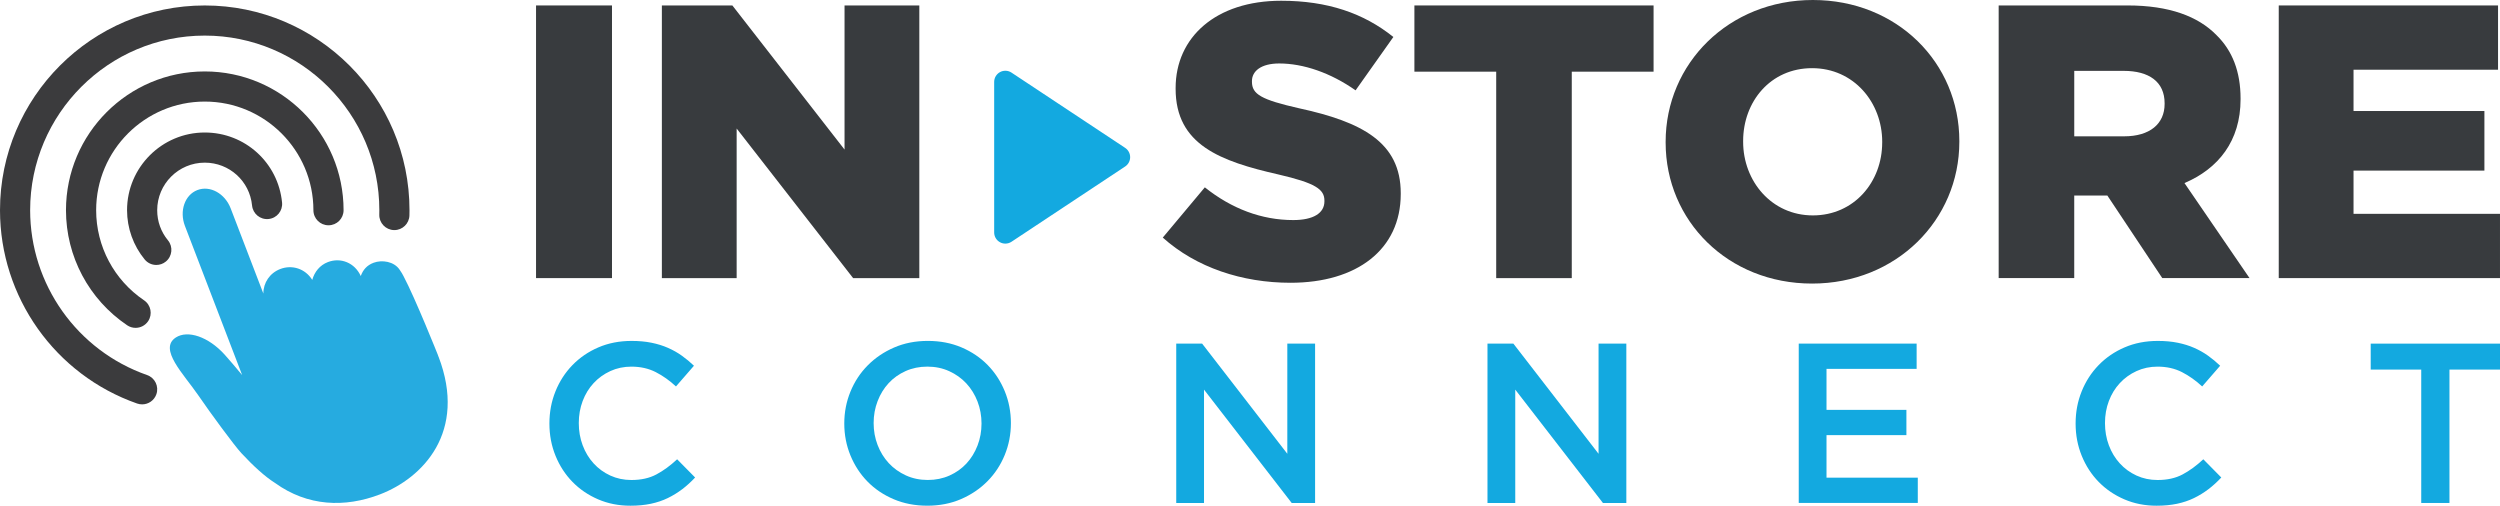 <?xml version="1.0" encoding="UTF-8"?>
<svg id="Layer_1" data-name="Layer 1" xmlns="http://www.w3.org/2000/svg" viewBox="0 0 1496.02 302.61">
  <defs>
    <style>
      .cls-1 {
        fill: #26abe0;
      }

      .cls-2 {
        fill: #383b3e;
      }

      .cls-3 {
        fill: #3b3b3d;
      }

      .cls-4 {
        fill: #13a9e0;
      }
    </style>
  </defs>
  <g>
    <g>
      <path class="cls-2" d="M320.77,3.26h45.45v163.16h-45.45V3.26Z"/>
      <path class="cls-2" d="M396.06,3.26h42.19l67.13,86.24V3.26h44.75v163.16h-39.62l-69.69-89.51v89.51h-44.75V3.26Z"/>
      <path class="cls-2" d="M695.81,142.18l25.17-30.07c16.08,12.82,34.03,19.58,52.91,19.58,12.12,0,18.65-4.2,18.65-11.19v-.47c0-6.76-5.36-10.49-27.5-15.62-34.73-7.92-61.54-17.71-61.54-51.28v-.47c0-30.3,24.01-52.21,63.17-52.21,27.74,0,49.41,7.46,67.13,21.68l-22.61,31.93c-14.92-10.49-31.23-16.08-45.69-16.08-10.96,0-16.32,4.66-16.32,10.49v.47c0,7.46,5.59,10.72,28.2,15.85,37.53,8.16,60.84,20.28,60.84,50.81v.47c0,33.33-26.34,53.14-65.96,53.14-28.9,0-56.41-9.09-76.45-27.04Z"/>
      <path class="cls-2" d="M895.34,42.89h-48.95V3.26h143.12v39.63h-48.95v123.54h-45.22V42.89Z"/>
      <path class="cls-2" d="M996.73,85.31v-.47c0-46.85,37.76-84.84,88.11-84.84s87.64,37.53,87.64,84.38v.47c0,46.85-37.76,84.84-88.11,84.84s-87.64-37.53-87.64-84.38ZM1126.33,85.31v-.47c0-23.54-17.02-44.05-41.96-44.05s-41.26,20.05-41.26,43.59v.47c0,23.54,17.02,44.05,41.72,44.05s41.49-20.05,41.49-43.59Z"/>
      <path class="cls-2" d="M1196.03,3.26h77.15c24.94,0,42.19,6.53,53.14,17.71,9.56,9.32,14.45,21.91,14.45,37.99v.47c0,24.94-13.29,41.49-33.57,50.11l38.93,56.87h-52.21l-32.87-49.41h-19.81v49.41h-45.22V3.26ZM1271.08,81.58c15.38,0,24.24-7.46,24.24-19.35v-.47c0-12.82-9.32-19.35-24.47-19.35h-29.6v39.16h29.84Z"/>
      <path class="cls-2" d="M1363.62,3.26h131.23v38.46h-86.48v24.71h78.32v35.66h-78.32v25.87h87.64v38.46h-132.39V3.26Z"/>
    </g>
    <path class="cls-4" d="M601.6,145.78c-1.08,0-2.17-.26-3.16-.8-2.17-1.16-3.52-3.42-3.52-5.88V49.02c0-2.46,1.35-4.72,3.52-5.89,2.17-1.16,4.8-1.04,6.85.32l68.01,45.04c1.87,1.24,2.99,3.33,2.99,5.57s-1.12,4.33-2.99,5.57l-68.01,45.04c-1.11.74-2.4,1.11-3.69,1.11Z"/>
  </g>
  <g>
    <path class="cls-4" d="M408.25,292.74c-2.68,2.04-5.56,3.81-8.65,5.31-3.09,1.5-6.47,2.63-10.15,3.41-3.68.77-7.74,1.16-12.19,1.16-6.99,0-13.44-1.27-19.34-3.81-5.9-2.54-11.01-6.01-15.32-10.42-4.31-4.4-7.7-9.6-10.15-15.6-2.45-5.99-3.68-12.44-3.68-19.34s1.2-13.21,3.61-19.21c2.41-5.99,5.79-11.24,10.15-15.73,4.36-4.49,9.53-8.04,15.53-10.62,5.99-2.59,12.62-3.88,19.89-3.88,4.36,0,8.33.36,11.92,1.09,3.59.73,6.88,1.75,9.87,3.07,3,1.32,5.77,2.88,8.31,4.7,2.54,1.82,4.95,3.81,7.22,5.99l-10.76,12.39c-3.81-3.54-7.86-6.4-12.12-8.58-4.27-2.18-9.13-3.27-14.57-3.27-4.54,0-8.74.89-12.6,2.66-3.86,1.77-7.2,4.18-10.01,7.22-2.82,3.04-5,6.61-6.54,10.69-1.54,4.09-2.32,8.49-2.32,13.21s.77,9.15,2.32,13.28c1.54,4.13,3.72,7.74,6.54,10.83,2.81,3.09,6.15,5.52,10.01,7.29,3.86,1.77,8.06,2.66,12.6,2.66,5.81,0,10.81-1.11,14.98-3.34,4.18-2.22,8.31-5.24,12.4-9.06l10.76,10.9c-2.45,2.63-5.02,4.97-7.7,7.01Z"/>
    <path class="cls-4" d="M601.25,272.24c-2.45,5.99-5.9,11.24-10.35,15.73-4.45,4.49-9.72,8.06-15.8,10.69-6.08,2.63-12.8,3.95-20.16,3.95s-14.08-1.29-20.16-3.88c-6.08-2.59-11.31-6.11-15.66-10.56-4.36-4.45-7.76-9.67-10.22-15.66s-3.68-12.35-3.68-19.07,1.23-13.08,3.68-19.07,5.9-11.24,10.35-15.73c4.45-4.49,9.72-8.06,15.8-10.69,6.08-2.63,12.8-3.95,20.16-3.95s14.07,1.29,20.16,3.88c6.08,2.59,11.31,6.11,15.66,10.56,4.36,4.45,7.76,9.67,10.22,15.66,2.45,5.99,3.68,12.35,3.68,19.07s-1.23,13.08-3.68,19.07ZM584.97,240.3c-1.59-4.13-3.81-7.74-6.67-10.83-2.86-3.09-6.29-5.54-10.28-7.36-4-1.82-8.36-2.72-13.08-2.72s-9.06.89-13.01,2.66c-3.95,1.77-7.33,4.18-10.15,7.22-2.82,3.04-5.02,6.63-6.61,10.76-1.59,4.13-2.38,8.51-2.38,13.14s.79,9.01,2.38,13.14c1.59,4.13,3.81,7.74,6.67,10.83,2.86,3.09,6.29,5.54,10.28,7.36,3.99,1.82,8.35,2.72,13.08,2.72s9.06-.89,13.01-2.66c3.95-1.77,7.33-4.18,10.15-7.22,2.81-3.04,5.02-6.63,6.61-10.76,1.59-4.13,2.38-8.51,2.38-13.14s-.8-9.01-2.38-13.14Z"/>
    <path class="cls-4" d="M770.34,205.63h16.62v95.35h-14l-52.47-67.83v67.83h-16.62v-95.35h15.5l50.97,65.92v-65.92Z"/>
    <path class="cls-4" d="M956.59,205.63h16.62v95.35h-14l-52.47-67.83v67.83h-16.62v-95.35h15.5l50.97,65.92v-65.92Z"/>
    <path class="cls-4" d="M1146.94,220.75h-53.94v24.52h47.81v15.12h-47.81v25.47h54.62v15.12h-71.24v-95.35h70.55v15.12Z"/>
    <path class="cls-4" d="M1321.54,292.74c-2.68,2.04-5.56,3.81-8.65,5.31-3.09,1.5-6.47,2.63-10.15,3.41-3.68.77-7.74,1.16-12.19,1.16-6.99,0-13.44-1.27-19.34-3.81-5.9-2.54-11.01-6.01-15.32-10.42-4.31-4.4-7.7-9.6-10.15-15.6-2.45-5.99-3.68-12.44-3.68-19.34s1.2-13.21,3.61-19.21c2.41-5.99,5.79-11.24,10.15-15.73,4.36-4.49,9.53-8.04,15.53-10.62,5.99-2.59,12.62-3.88,19.89-3.88,4.36,0,8.33.36,11.92,1.09,3.59.73,6.88,1.75,9.87,3.07,3,1.32,5.77,2.88,8.31,4.7,2.54,1.82,4.95,3.81,7.22,5.99l-10.76,12.39c-3.81-3.54-7.86-6.4-12.12-8.58-4.27-2.18-9.13-3.27-14.57-3.27-4.54,0-8.74.89-12.6,2.66-3.86,1.77-7.2,4.18-10.01,7.22-2.82,3.04-5,6.61-6.54,10.69-1.55,4.09-2.32,8.49-2.32,13.21s.77,9.15,2.32,13.28c1.54,4.13,3.72,7.74,6.54,10.83,2.81,3.09,6.15,5.52,10.01,7.29,3.86,1.77,8.06,2.66,12.6,2.66,5.81,0,10.81-1.11,14.98-3.34,4.18-2.22,8.31-5.24,12.39-9.06l10.76,10.9c-2.45,2.63-5.02,4.97-7.7,7.01Z"/>
    <path class="cls-4" d="M1465.78,300.98h-16.89v-79.82h-30.24v-15.53h77.37v15.53h-30.24v79.82Z"/>
  </g>
  <g>
    <path class="cls-1" d="M262.41,213.37l-.05.02-.36-1.08s-13.49-33.79-20.53-47.07c-.52-1.15-1.25-2.2-2.29-3.78-3.35-5.08-10.62-6.09-15.61-4.23-4.06,1.52-6.38,4.31-7.68,7.95-3.63-7.98-12.04-11.28-19.67-8.35-4.88,1.87-8.03,5.89-9.36,10.67-4.15-6.69-11.99-9.27-19.15-6.52-6.23,2.39-10.12,8.12-10.12,14.68l-19.54-50.94c-3.44-8.97-12.36-13.89-19.92-10.99-7.56,2.9-10.89,12.52-7.46,21.49l34.23,89.23c-4.09-4.91-7.74-9.22-10.47-12.24-9.69-10.73-22.09-14.86-29.2-10.26-10.6,6.89,4.82,22.01,13.5,34.71,7.13,10.44,21.5,29.97,25.65,34.44,7.24,7.8,14.2,14.13,20.19,17.9,19.51,14.08,41.79,14.9,62.86,6.82,25.53-9.8,52.28-37.31,34.97-82.45"/>
    <path class="cls-3" d="M100.51,143.82c-4.21-5.13-6.44-11.36-6.44-18.03,0-15.68,12.77-28.46,28.46-28.46,14.7,0,26.88,11.02,28.31,25.64.49,4.95,4.87,8.58,9.86,8.09,4.96-.49,8.59-4.9,8.09-9.87-2.33-23.88-22.23-41.9-46.26-41.9-25.64,0-46.5,20.86-46.5,46.49,0,10.72,3.74,21.2,10.54,29.47,1.78,2.17,4.36,3.3,6.97,3.3,2.02,0,4.05-.67,5.72-2.05,3.85-3.16,4.41-8.85,1.25-12.69"/>
    <path class="cls-3" d="M122.53,42.75c-45.8,0-83.05,37.25-83.05,83.04,0,27.63,13.68,53.37,36.62,68.86,1.54,1.04,3.3,1.54,5.04,1.54,2.89,0,5.74-1.39,7.49-3.97,2.78-4.12,1.7-9.73-2.43-12.52-17.95-12.13-28.66-32.28-28.66-53.91,0-35.85,29.16-65.01,65.01-65.01s65,29.16,65,65.01c0,4.99,4.04,9.02,9.03,9.02s9.02-4.03,9.02-9.02c0-45.79-37.25-83.04-83.04-83.04"/>
    <path class="cls-3" d="M88.03,224.44c-41.86-14.64-69.99-54.28-69.99-98.65,0-57.62,46.87-104.49,104.49-104.49s104.47,46.87,104.47,104.49c0,.88,0,1.76-.03,2.64-.13,4.99,3.81,9.12,8.79,9.26h.23c4.88,0,8.89-3.89,9.02-8.79.03-1.03.04-2.07.04-3.1C245.05,58.23,190.09,3.27,122.53,3.27S0,58.23,0,125.79c0,52.02,32.99,98.52,82.07,115.69.99.34,1.99.5,2.99.5,3.72,0,7.21-2.32,8.51-6.05,1.64-4.7-.84-9.85-5.54-11.49"/>
  </g>
</svg>